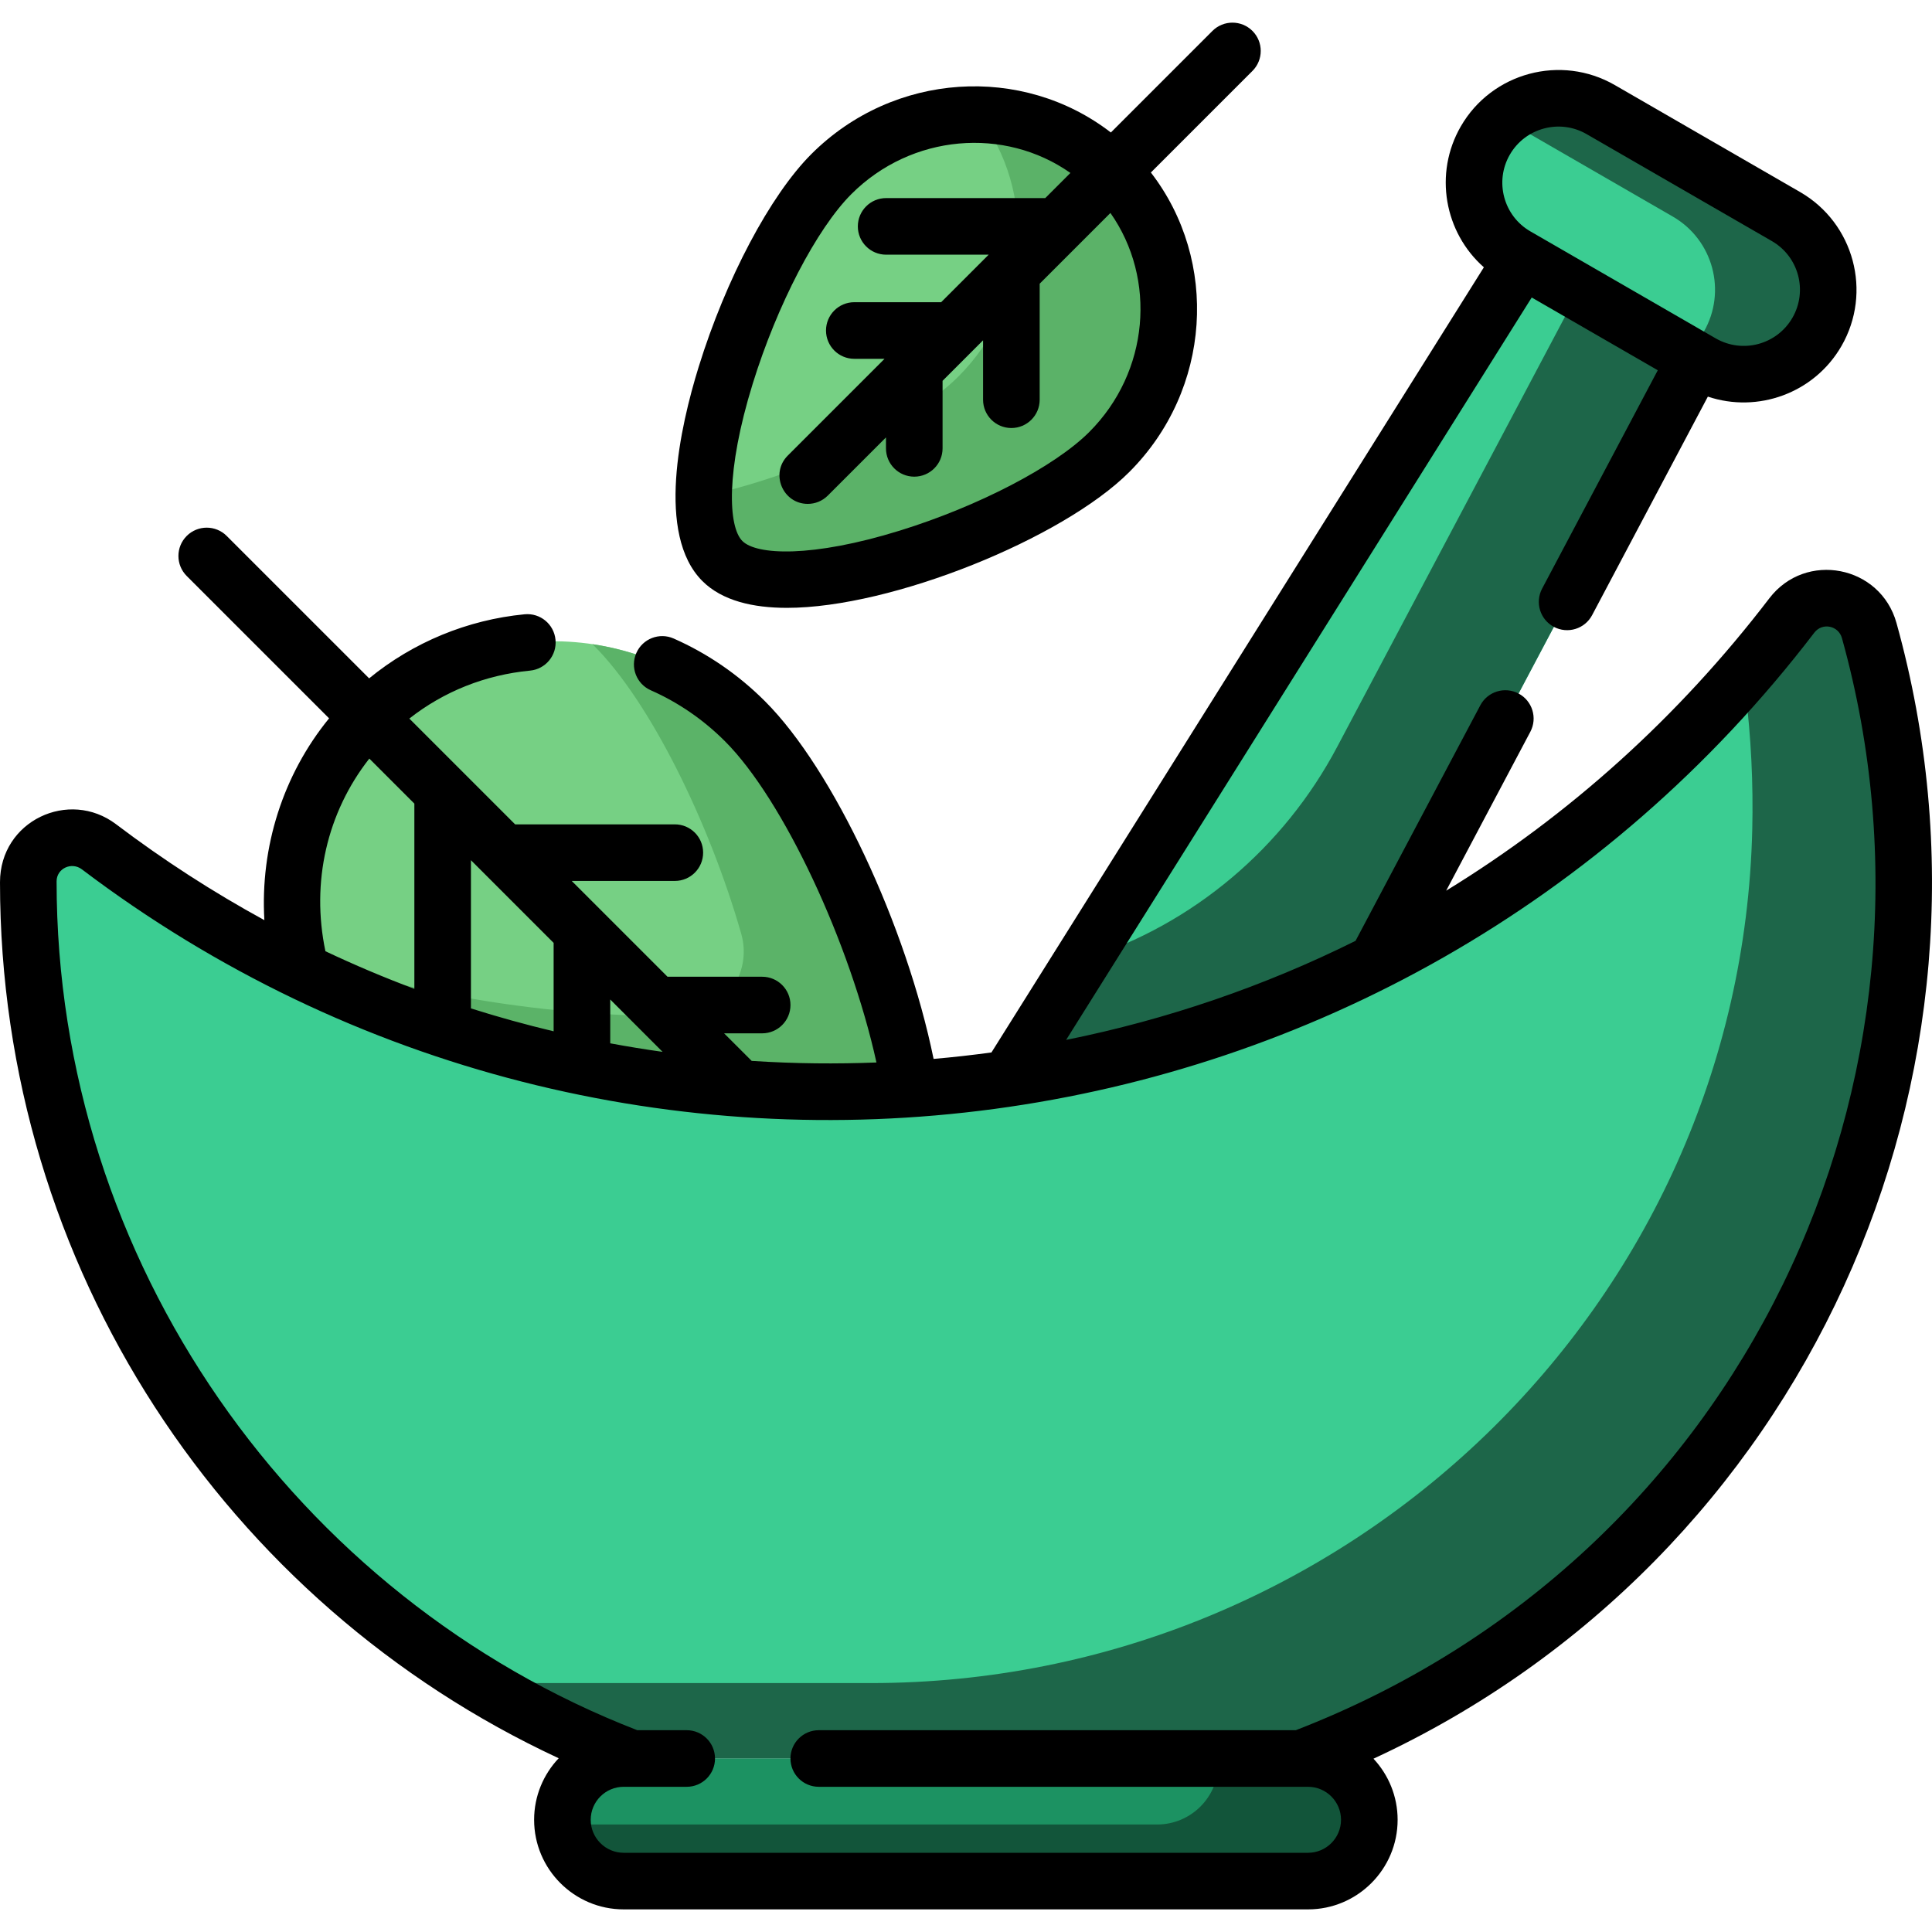 <svg width="140" height="140" viewBox="0 0 140 140" fill="none" xmlns="http://www.w3.org/2000/svg">
<g clip-path="url(#clip0_731_15063)">
<g clip-path="url(#clip1_731_15063)">
<path d="M94.785 127.428H45.197C42.744 127.428 40.756 129.417 40.756 131.869C40.756 134.322 42.744 136.311 45.197 136.311H94.785C97.238 136.311 99.227 134.322 99.227 131.869C99.227 129.417 97.238 127.428 94.785 127.428Z" fill="#1C9262"/>
<path d="M94.784 127.428H88.273C88.28 127.541 88.29 127.653 88.29 127.768C88.29 130.222 86.301 132.21 83.848 132.21H40.772C40.946 134.503 42.858 136.311 45.196 136.311H94.784C97.236 136.311 99.225 134.322 99.225 131.869C99.225 129.417 97.236 127.428 94.784 127.428Z" fill="#12553A"/>
<path d="M135.451 45.693C134.743 43.148 131.447 42.503 129.842 44.601C113.807 65.577 88.531 79.11 60.089 79.11C40.214 79.11 21.884 72.5 7.171 61.361C5.077 59.775 2.053 61.237 2.051 63.864V63.929C2.051 92.927 20.219 117.676 45.791 127.428H94.285C119.726 117.748 137.753 93.27 137.929 64.35C137.969 57.883 137.101 51.625 135.451 45.693Z" fill="#3BCD92"/>
<path d="M135.451 45.694C134.742 43.147 131.442 42.512 129.835 44.612C128.71 46.083 127.539 47.516 126.324 48.912C126.783 52.168 127.013 55.496 126.993 58.883C126.991 59.285 126.985 59.686 126.976 60.086C126.174 94.58 97.604 121.962 63.099 121.962H34.856C34.667 121.889 34.479 121.813 34.291 121.739C37.913 123.98 41.76 125.892 45.791 127.429H94.285C119.726 117.749 137.753 93.271 137.929 64.352C137.969 57.884 137.101 51.626 135.451 45.694Z" fill="#1D6649"/>
<path d="M123.299 26.295L109.872 18.543C106.945 16.853 105.942 13.109 107.631 10.183C109.322 7.255 113.065 6.252 115.993 7.942L129.42 15.694C132.348 17.385 133.35 21.128 131.661 24.055C129.97 26.983 126.227 27.986 123.299 26.295Z" fill="#3BCD92"/>
<path d="M129.42 15.694L115.992 7.942C113.678 6.606 110.854 6.954 108.938 8.604L121.218 15.694C124.144 17.384 125.147 21.128 123.457 24.054C123.104 24.667 122.659 25.195 122.151 25.632L123.299 26.294C126.226 27.985 129.97 26.982 131.66 24.054C133.349 21.128 132.347 17.384 129.42 15.694Z" fill="#1D6649"/>
<path d="M60.241 12.618C65.922 6.938 75.034 6.843 80.594 12.405C86.156 17.965 86.06 27.078 80.381 32.757C74.702 38.437 56.547 44.853 52.346 40.652C48.146 36.452 54.563 18.297 60.241 12.618Z" fill="#76D084"/>
<path d="M99.774 69.641L122.864 26.043L110.307 18.793L73.08 78.153C82.558 76.747 91.54 73.825 99.774 69.641Z" fill="#3BCD92"/>
<path d="M114.365 21.137L96.893 54.128C93.027 61.426 86.488 66.977 78.621 69.491C78.576 69.505 78.531 69.52 78.486 69.534L73.08 78.154C82.558 76.747 91.54 73.825 99.774 69.64L122.864 26.044L114.365 21.137Z" fill="#1D6649"/>
<path d="M60.088 79.11C62.065 79.11 64.026 79.043 65.971 78.913C64.43 69.511 58.996 57.277 53.988 52.268C46.366 44.646 34.136 44.518 26.673 51.982C21.735 56.919 20.123 63.941 21.802 70.335C33.371 75.956 46.361 79.11 60.088 79.11Z" fill="#76D084"/>
<path d="M80.593 12.405C77.911 9.721 74.402 8.36 70.85 8.301C75.166 13.9 74.68 22.053 69.444 27.289C65.957 30.775 57.769 34.539 50.994 35.954C50.988 38.032 51.394 39.701 52.345 40.653C56.545 44.853 74.7 38.437 80.38 32.757C86.058 27.078 86.154 17.965 80.593 12.405Z" fill="#5BB268"/>
<path d="M53.989 52.268C50.862 49.141 46.958 47.277 42.927 46.68C42.968 46.721 43.012 46.759 43.053 46.8C47.078 50.825 51.379 59.52 53.711 67.659C54.568 70.645 52.32 73.64 49.212 73.642C49.193 73.642 49.173 73.642 49.154 73.642C39.507 73.642 30.225 72.082 21.543 69.205C21.619 69.583 21.704 69.96 21.802 70.335C33.372 75.956 46.362 79.11 60.09 79.11C62.067 79.11 64.028 79.041 65.972 78.913C64.431 69.511 58.996 57.275 53.989 52.268Z" fill="#5BB368"/>
<path d="M137.426 45.142C136.266 40.971 130.845 39.913 128.213 43.355C121.635 51.961 113.69 59.09 104.795 64.542L110.894 53.028C111.424 52.027 111.041 50.786 110.042 50.256C109.041 49.726 107.8 50.108 107.269 51.108L98.228 68.177C91.617 71.463 84.577 73.879 77.256 75.355L110.994 21.558L120.129 26.831L111.747 42.654C111.218 43.655 111.599 44.896 112.6 45.426C113.602 45.957 114.842 45.575 115.372 44.574L123.758 28.74C127.363 29.952 131.458 28.505 133.437 25.079C135.689 21.178 134.348 16.17 130.446 13.918L117.017 6.165C113.116 3.913 108.109 5.254 105.857 9.156C103.881 12.578 104.67 16.851 107.527 19.369L71.844 76.265C70.455 76.454 69.058 76.611 67.652 76.733C65.671 67.07 60.4 55.78 55.438 50.818C53.508 48.888 51.279 47.357 48.815 46.269C47.779 45.812 46.569 46.281 46.112 47.317C45.653 48.353 46.123 49.564 47.16 50.021C49.158 50.903 50.968 52.148 52.538 53.718C56.769 57.949 61.609 68.354 63.511 76.991C60.595 77.104 57.672 77.082 54.47 76.877L52.471 74.879H55.23C56.362 74.879 57.281 73.961 57.281 72.829C57.281 71.696 56.362 70.778 55.23 70.778H48.371L41.429 63.836H48.901C50.034 63.836 50.951 62.919 50.951 61.786C50.951 60.653 50.034 59.736 48.901 59.736H37.328L29.662 52.07C32.171 50.101 35.157 48.908 38.41 48.595C39.537 48.487 40.363 47.485 40.254 46.358C40.146 45.231 39.147 44.405 38.017 44.513C33.87 44.912 29.939 46.544 26.749 49.156L16.429 38.837C15.628 38.036 14.33 38.036 13.529 38.837C12.729 39.638 12.729 40.936 13.529 41.737L23.847 52.054C20.509 56.139 18.847 61.388 19.157 66.677C15.439 64.646 11.847 62.329 8.409 59.726C5.004 57.148 0 59.472 0 63.929C0 91.86 16.412 116.228 40.485 127.409C39.383 128.574 38.704 130.143 38.704 131.869C38.704 135.449 41.616 138.361 45.196 138.361H94.785C98.364 138.361 101.277 135.449 101.277 131.869C101.277 130.16 100.611 128.602 99.527 127.442C130.751 112.999 146.569 77.997 137.426 45.142ZM109.408 11.207C110.53 9.263 113.024 8.595 114.968 9.717L128.395 17.469C130.343 18.594 131.01 21.081 129.885 23.029C128.76 24.976 126.274 25.643 124.326 24.519C122.47 23.448 127.637 26.43 110.897 16.766C108.954 15.644 108.286 13.15 109.408 11.207ZM34.126 73.073V62.333L40.118 68.325V74.732C38.099 74.251 36.1 73.699 34.126 73.073ZM44.22 72.427L48.014 76.222C46.743 76.044 45.477 75.836 44.22 75.603V72.427ZM26.762 54.969L30.026 58.233V71.655C27.843 70.837 25.694 69.929 23.581 68.93C22.531 63.923 23.693 58.882 26.762 54.969ZM93.898 125.377H59.331C58.199 125.377 57.28 126.295 57.28 127.428C57.28 128.56 58.199 129.478 59.331 129.478H94.785C96.103 129.478 97.175 130.551 97.175 131.869C97.175 133.188 96.103 134.26 94.785 134.26H45.196C43.878 134.26 42.805 133.188 42.805 131.869C42.805 130.551 43.877 129.478 45.196 129.478H49.761C50.895 129.478 51.812 128.56 51.812 127.428C51.812 126.295 50.895 125.377 49.761 125.377H46.179C21.454 115.787 4.101 91.472 4.101 63.866C4.102 62.927 5.187 62.431 5.933 62.995C45.075 92.63 101.25 85.38 131.471 45.846C132.049 45.091 133.221 45.327 133.475 46.242C142.37 78.207 126.329 112.834 93.898 125.377Z" fill="black"/>
<path d="M57.026 44.047C64.639 44.047 77.023 39.014 81.83 34.207C87.8 28.239 88.338 18.899 83.397 12.501L90.757 5.141C91.558 4.339 91.558 3.042 90.757 2.241C89.957 1.441 88.658 1.441 87.857 2.241L80.497 9.601C74.098 4.661 64.759 5.199 58.791 11.168C55.812 14.148 52.607 20.199 50.629 26.583C49.282 30.932 47.524 38.732 50.895 42.103C52.336 43.543 54.583 44.047 57.026 44.047ZM54.547 27.797C56.316 22.089 59.186 16.573 61.691 14.068C66.062 9.696 72.795 9.178 77.566 12.532L75.744 14.354H64.211C63.079 14.354 62.162 15.273 62.162 16.405C62.162 17.537 63.079 18.455 64.211 18.455H71.643L68.199 21.899H61.906C60.773 21.899 59.856 22.818 59.856 23.95C59.856 25.082 60.773 26.001 61.906 26.001H64.098L57.085 33.013C55.789 34.309 56.725 36.513 58.535 36.513C59.06 36.513 59.584 36.313 59.985 35.913L64.201 31.697V32.491C64.201 33.623 65.119 34.541 66.251 34.541C67.384 34.541 68.302 33.623 68.302 32.491V27.596L71.237 24.66V28.966C71.237 30.098 72.156 31.016 73.288 31.016C74.421 31.016 75.339 30.098 75.339 28.966V20.559C78.742 17.156 77.089 18.809 80.466 15.432C83.822 20.205 83.294 26.943 78.93 31.307C76.425 33.812 70.909 36.683 65.201 38.451C58.824 40.427 54.818 40.226 53.795 39.203C52.772 38.179 52.571 34.174 54.547 27.797Z" fill="black"/>
</g>
</g>
<defs>
<clipPath id="clip0_731_15063">
<rect width="140" height="140" fill="white"/>
</clipPath>
<clipPath id="clip1_731_15063">
<rect width="140" height="140" fill="white"/>
</clipPath>
</defs>
</svg>
